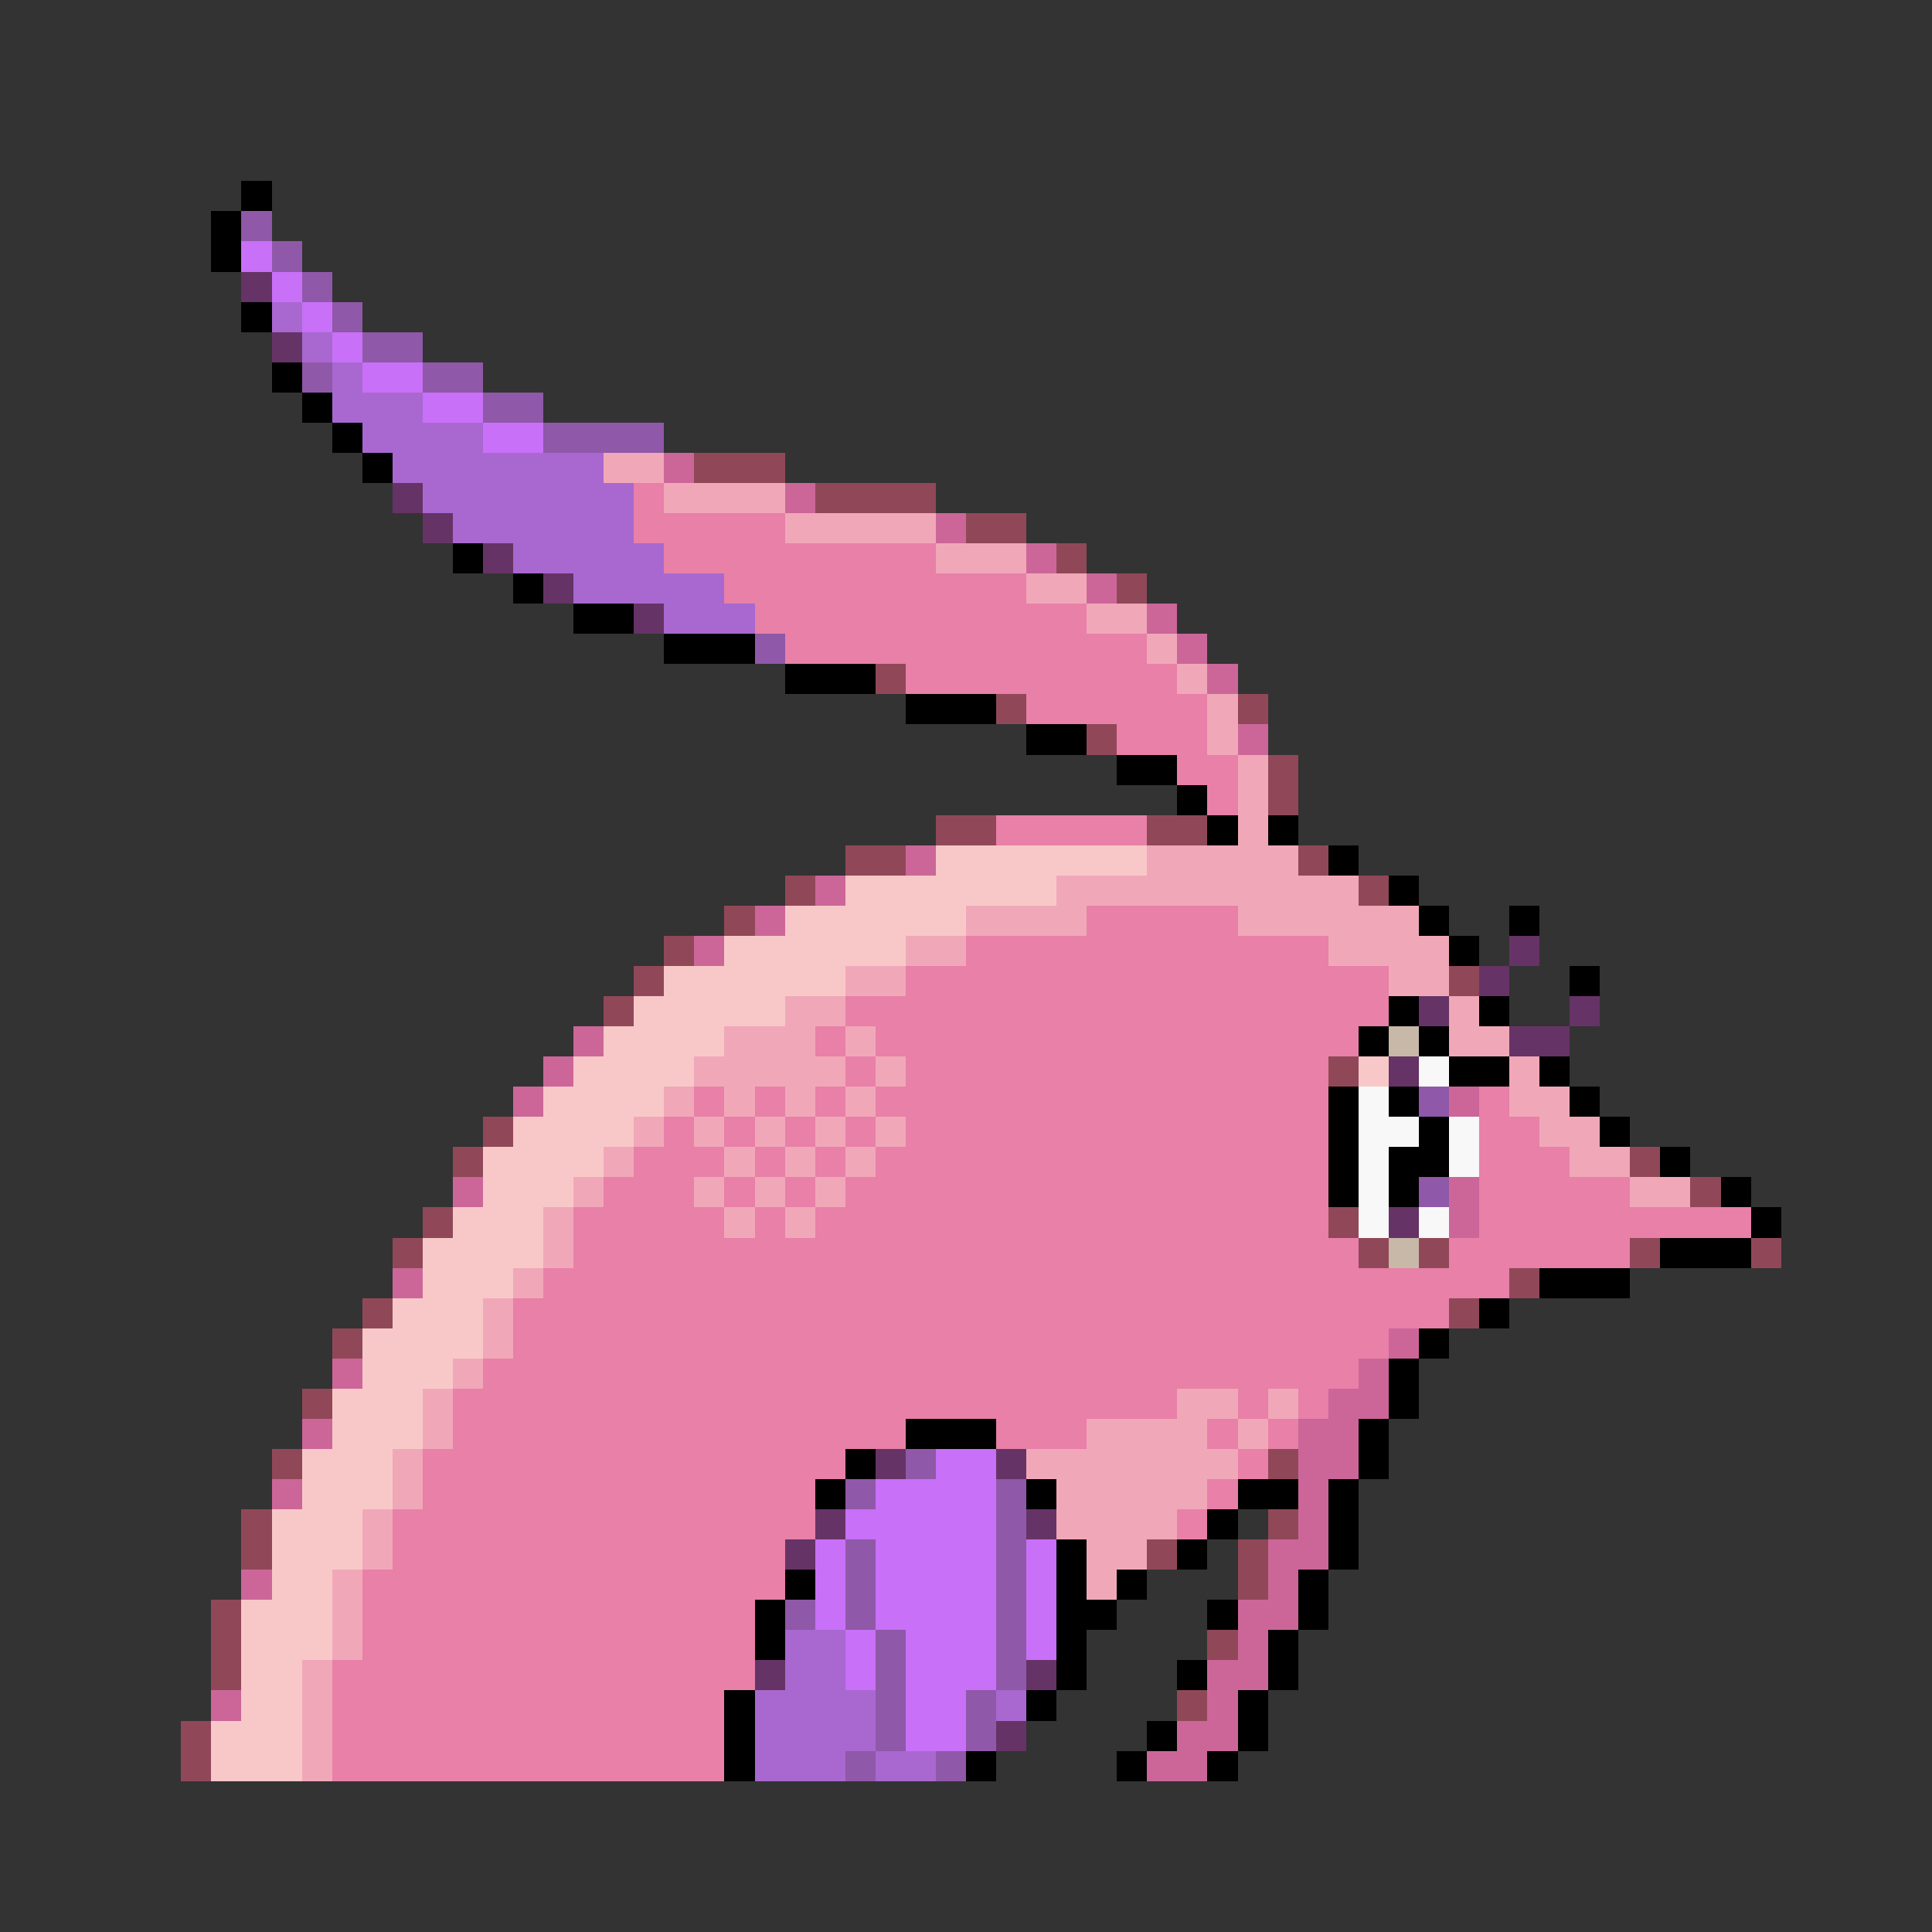 <svg xmlns="http://www.w3.org/2000/svg" viewBox="0 -0.5 64 64" shape-rendering="crispEdges">
<rect x="0" y="-0.5" width="64" height="64" fill="#333333" stroke="none"/>
<path stroke="#000000" d="M8 6h1M7 7h1M7 8h1M8 10h1M9 12h1M10 13h1M11 14h1M12 15h1M15 18h1M17 19h1M19 20h2M22 21h3M26 22h3M30 23h3M34 24h2M37 25h2M39 26h1M40 27h1M42 27h1M44 28h1M46 29h1M47 30h1M50 30h1M48 31h1M52 32h1M46 33h1M49 33h1M45 34h1M47 34h1M48 35h2M51 35h1M44 36h1M46 36h1M52 36h1M44 37h1M47 37h1M53 37h1M44 38h1M46 38h2M55 38h1M44 39h1M46 39h1M57 39h1M58 40h1M55 41h3M51 42h3M49 43h1M47 44h1M46 45h1M46 46h1M30 47h3M45 47h1M28 48h1M45 48h1M27 49h1M34 49h1M41 49h2M44 49h1M40 50h1M44 50h1M35 51h1M39 51h1M44 51h1M26 52h1M35 52h1M37 52h1M43 52h1M25 53h1M35 53h2M40 53h1M43 53h1M25 54h1M35 54h1M42 54h1M35 55h1M39 55h1M42 55h1M24 56h1M34 56h1M41 56h1M24 57h1M38 57h1M41 57h1M24 58h1M32 58h1M37 58h1M40 58h1" />
<path stroke="#9058a8" d="M8 7h1M9 8h1M10 9h1M11 10h1M12 11h2M10 12h1M14 12h2M16 13h2M18 14h4M25 21h1M47 36h1M47 39h1M30 48h1M28 49h1M33 49h1M33 50h1M28 51h1M33 51h1M28 52h1M33 52h1M26 53h1M28 53h1M33 53h1M29 54h1M33 54h1M29 55h1M33 55h1M29 56h1M32 56h1M29 57h1M32 57h1M28 58h1M31 58h1" />
<path stroke="#c870f8" d="M8 8h1M9 9h1M10 10h1M11 11h1M12 12h2M14 13h2M16 14h2M31 48h2M29 49h4M28 50h5M27 51h1M29 51h4M34 51h1M27 52h1M29 52h4M34 52h1M27 53h1M29 53h4M34 53h1M28 54h1M30 54h3M34 54h1M28 55h1M30 55h3M30 56h2M30 57h2" />
<path stroke="#663366" d="M8 9h1M9 11h1M13 16h1M14 17h1M16 18h1M18 19h1M21 20h1M50 31h1M49 32h1M47 33h1M52 33h1M50 34h2M46 35h1M46 40h1M29 48h1M33 48h1M27 50h1M34 50h1M26 51h1M25 55h1M34 55h1M33 57h1" />
<path stroke="#a868d0" d="M9 10h1M10 11h1M11 12h1M11 13h3M12 14h4M13 15h7M14 16h7M15 17h6M17 18h5M19 19h5M22 20h3M26 54h2M26 55h2M25 56h4M33 56h1M25 57h4M25 58h3M29 58h2" />
<path stroke="#f0a8b8" d="M20 15h2M22 16h4M26 17h5M31 18h3M34 19h2M36 20h2M38 21h1M39 22h1M40 23h1M40 24h1M41 25h1M41 26h1M41 27h1M38 28h5M35 29h10M32 30h4M41 30h6M30 31h2M44 31h4M28 32h2M46 32h2M26 33h2M48 33h1M24 34h3M28 34h1M48 34h2M23 35h5M29 35h1M50 35h1M22 36h1M24 36h1M26 36h1M28 36h1M50 36h2M21 37h1M23 37h1M25 37h1M27 37h1M29 37h1M51 37h2M20 38h1M24 38h1M26 38h1M28 38h1M52 38h2M19 39h1M23 39h1M25 39h1M27 39h1M54 39h2M18 40h1M24 40h1M26 40h1M18 41h1M17 42h1M16 43h1M16 44h1M15 45h1M14 46h1M39 46h2M42 46h1M14 47h1M36 47h4M41 47h1M13 48h1M34 48h7M13 49h1M35 49h5M12 50h1M35 50h4M12 51h1M36 51h2M11 52h1M36 52h1M11 53h1M11 54h1M10 55h1M10 56h1M10 57h1M10 58h1" />
<path stroke="#cc6699" d="M22 15h1M26 16h1M31 17h1M34 18h1M36 19h1M38 20h1M39 21h1M40 22h1M41 24h1M30 28h1M27 29h1M25 30h1M23 31h1M19 34h1M18 35h1M17 36h1M48 36h1M15 39h1M48 39h1M48 40h1M13 42h1M46 44h1M11 45h1M45 45h1M44 46h2M10 47h1M43 47h2M43 48h2M9 49h1M43 49h1M43 50h1M42 51h2M8 52h1M42 52h1M41 53h2M41 54h1M40 55h2M7 56h1M40 56h1M39 57h2M38 58h2" />
<path stroke="#904858" d="M23 15h3M27 16h4M32 17h2M35 18h1M37 19h1M29 22h1M33 23h1M41 23h1M36 24h1M42 25h1M42 26h1M31 27h2M38 27h2M28 28h2M43 28h1M26 29h1M45 29h1M24 30h1M22 31h1M21 32h1M48 32h1M20 33h1M44 35h1M16 37h1M15 38h1M54 38h1M56 39h1M14 40h1M44 40h1M13 41h1M45 41h1M47 41h1M54 41h1M58 41h1M50 42h1M12 43h1M48 43h1M11 44h1M10 46h1M9 48h1M42 48h1M8 50h1M42 50h1M8 51h1M38 51h1M41 51h1M41 52h1M7 53h1M7 54h1M40 54h1M7 55h1M39 56h1M6 57h1M6 58h1" />
<path stroke="#e880a8" d="M21 16h1M21 17h5M22 18h9M24 19h10M25 20h11M26 21h12M30 22h9M34 23h6M37 24h3M39 25h2M40 26h1M33 27h5M36 30h5M32 31h12M30 32h16M28 33h18M27 34h1M29 34h16M28 35h1M30 35h14M23 36h1M25 36h1M27 36h1M29 36h15M49 36h1M22 37h1M24 37h1M26 37h1M28 37h1M30 37h14M49 37h2M21 38h3M25 38h1M27 38h1M29 38h15M49 38h3M20 39h3M24 39h1M26 39h1M28 39h16M49 39h5M19 40h5M25 40h1M27 40h17M49 40h9M19 41h26M48 41h6M18 42h32M17 43h31M17 44h29M16 45h29M15 46h24M41 46h1M43 46h1M15 47h15M33 47h3M40 47h1M42 47h1M14 48h14M41 48h1M14 49h13M40 49h1M13 50h14M39 50h1M13 51h13M12 52h14M12 53h13M12 54h13M11 55h14M11 56h13M11 57h13M11 58h13" />
<path stroke="#f8c8c8" d="M31 28h7M28 29h7M26 30h6M24 31h6M22 32h6M21 33h5M20 34h4M19 35h4M45 35h1M18 36h4M17 37h4M16 38h4M16 39h3M15 40h3M14 41h4M14 42h3M13 43h3M12 44h4M12 45h3M11 46h3M11 47h3M10 48h3M10 49h3M9 50h3M9 51h3M9 52h2M8 53h3M8 54h3M8 55h2M8 56h2M7 57h3M7 58h3" />
<path stroke="#c8b8a8" d="M46 34h1M46 41h1" />
<path stroke="#f8f8f8" d="M47 35h1M45 36h1M45 37h2M48 37h1M45 38h1M48 38h1M45 39h1M45 40h1M47 40h1" />
</svg>
